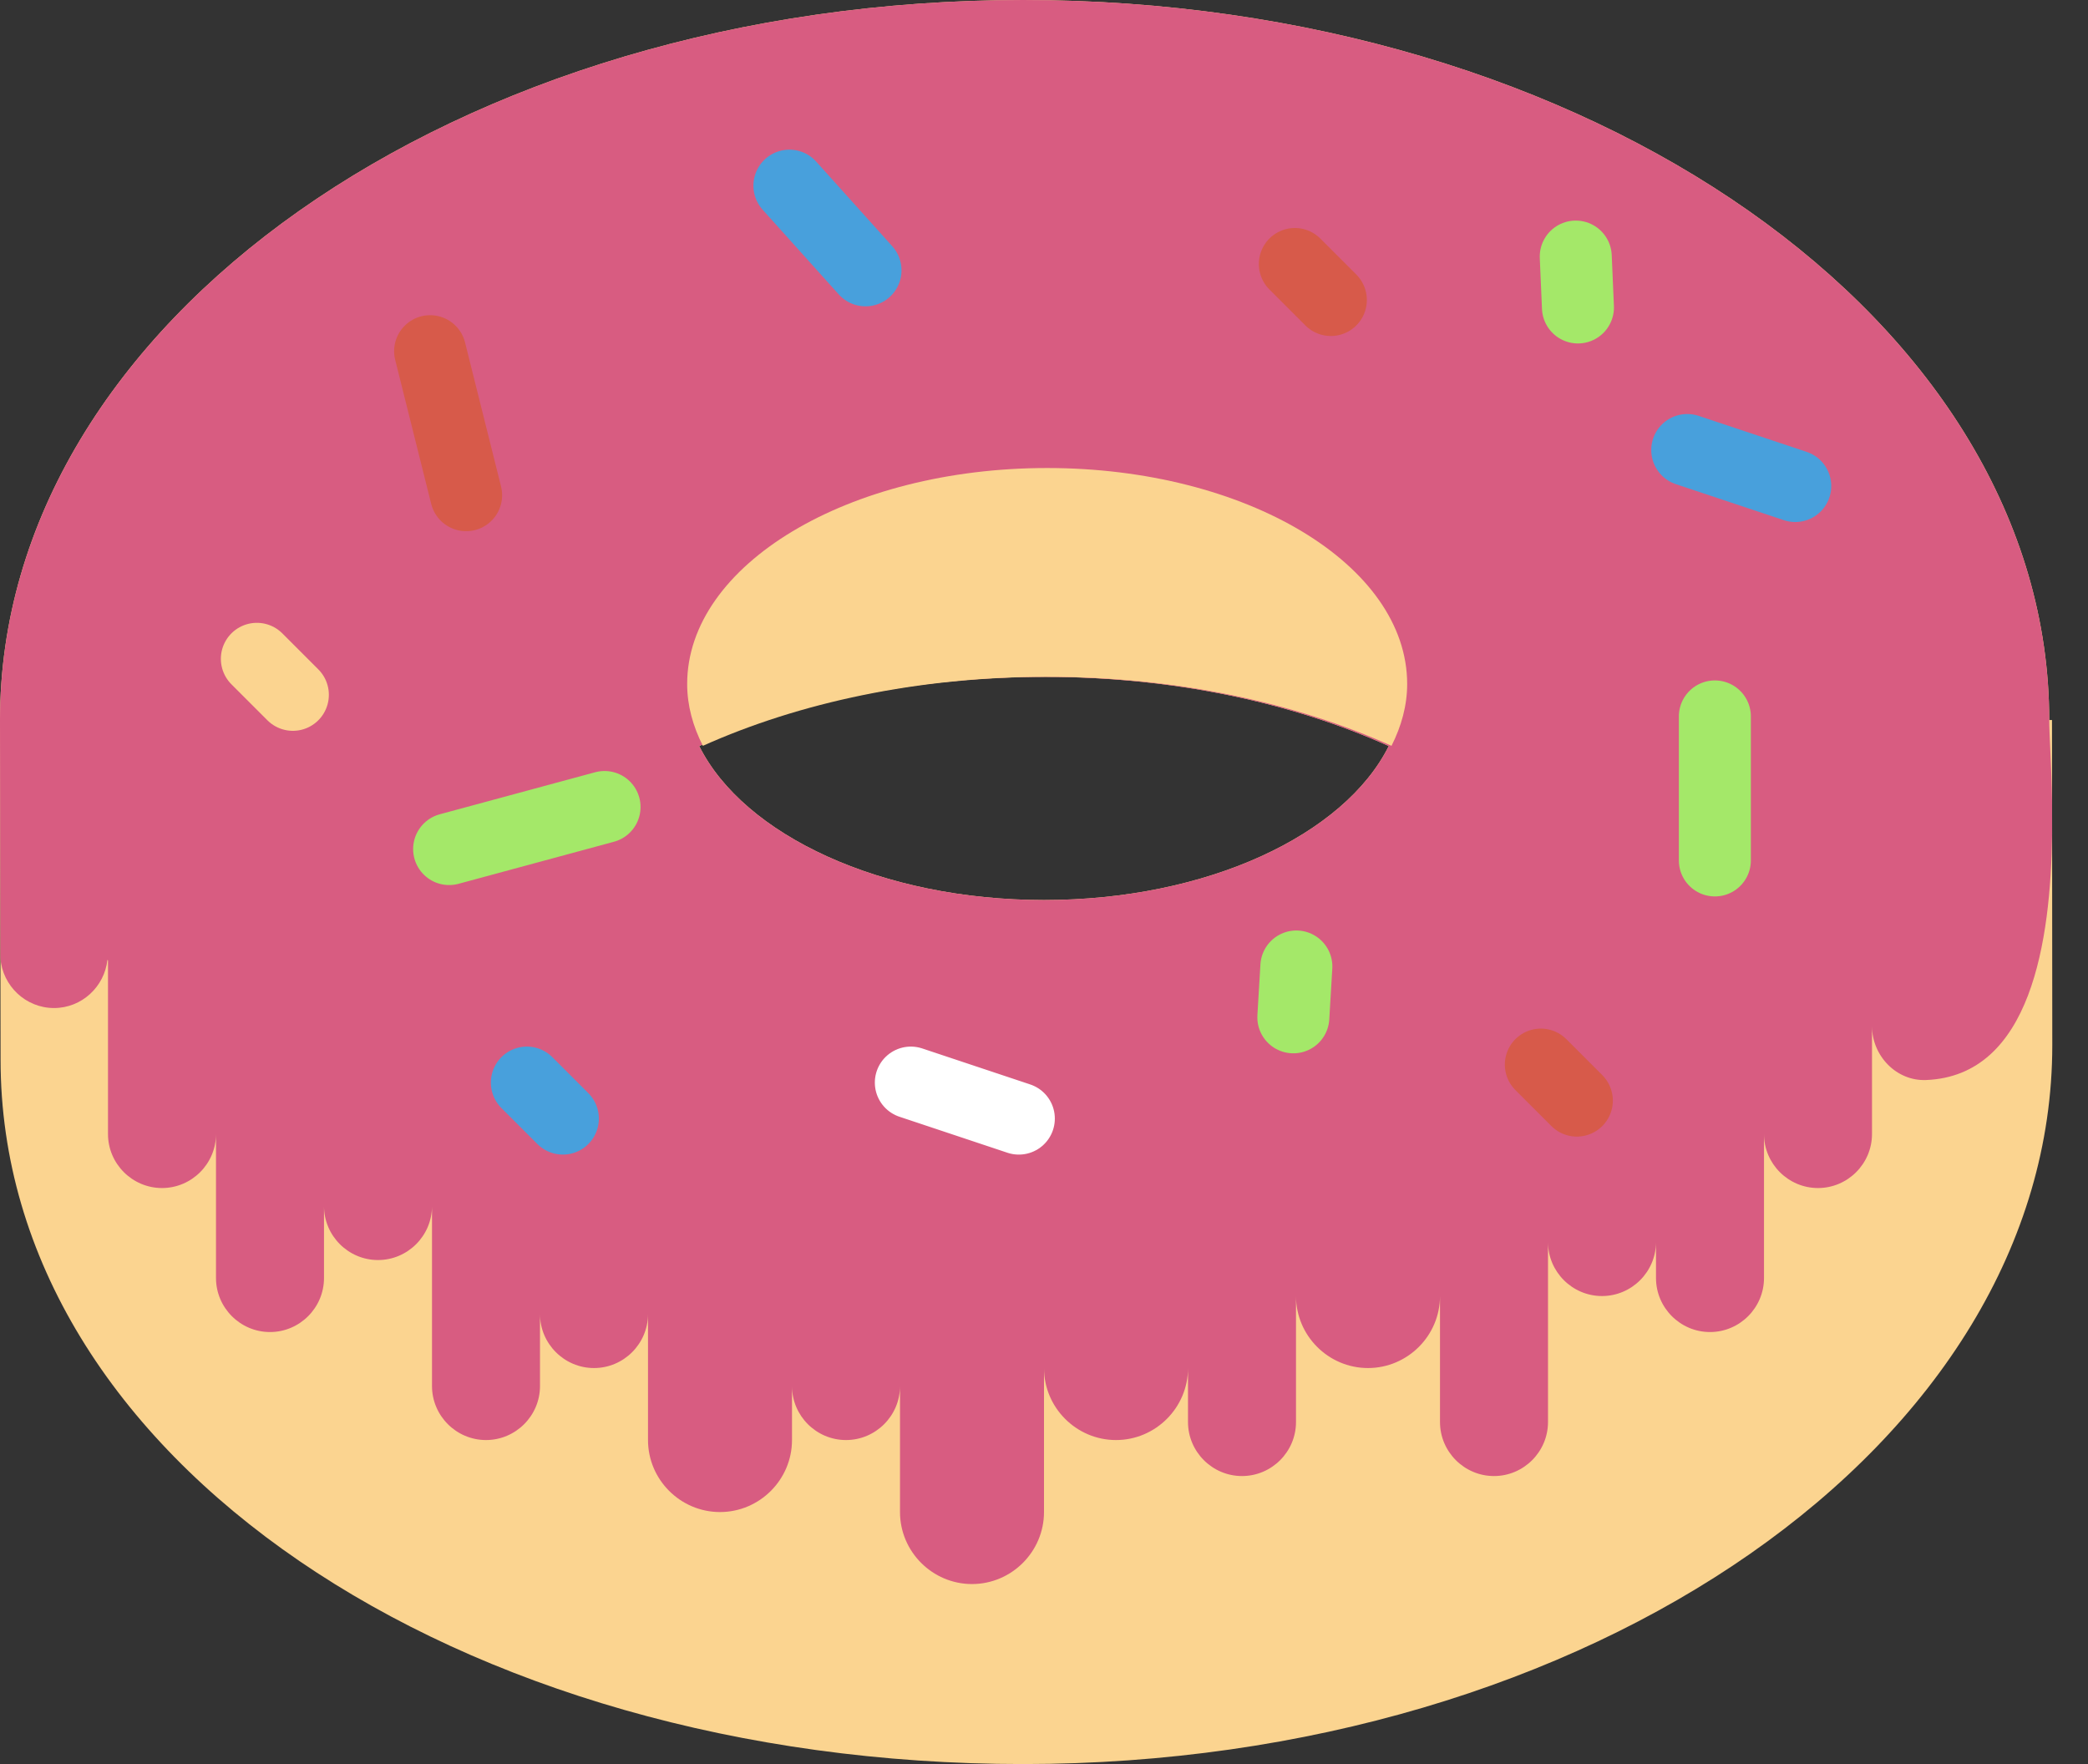 <?xml version="1.0" encoding="UTF-8" standalone="no"?>
<svg width="58px" height="49px" viewBox="0 0 58 49" version="1.1" xmlns="http://www.w3.org/2000/svg" xmlns:xlink="http://www.w3.org/1999/xlink" xmlns:sketch="http://www.bohemiancoding.com/sketch/ns">
    <rect x="0" y="0" width="58" height="49" fill="#333333" stroke="none"/>
    <!-- Generator: Sketch 3.2.2 (9983) - http://www.bohemiancoding.com/sketch -->
    <title>117 - Frosted Doughnut (Flat)</title>
    <desc>Created with Sketch.</desc>
    <defs></defs>
    <g id="Page-1" stroke="none" stroke-width="1" fill="none" fill-rule="evenodd" sketch:type="MSPage">
        <g id="117---Frosted-Doughnut-(Flat)" sketch:type="MSLayerGroup">
            <path d="M57,20 L56.923,20 C56.923,8.954 44.163,0 28.423,0 C12.683,0 0,8.954 0,20 C0,20 0.016,29.436 0.016,29.437 C0.016,40.483 12.683,49 28.423,49 C44.163,49 57.008,40.077 57.008,29.031 C57.008,29.03 57,20 57,20 L57,20 Z M29,25 C24.476,25 20.658,23.196 19.423,20.723 C22.095,19.521 25.403,18.8 29,18.8 C32.597,18.8 35.905,19.521 38.577,20.723 C37.342,23.196 33.524,25 29,25 L29,25 Z" id="Fill-2152" fill="#FBD490" sketch:type="MSShapeGroup"></path>
            <path d="M0,20 C0,20 0.006,23.827 0.011,26.608 C0.068,27.382 0.712,28 1.5,28 C2.27,28 2.902,27.41 2.984,26.661 C2.989,26.667 2.995,26.673 3,26.678 L3,31.5 C3,32.325 3.675,33 4.5,33 C5.325,33 6,32.325 6,31.5 L6,35.5 C6,36.325 6.675,37 7.5,37 C8.325,37 9,36.325 9,35.5 L9,33.5 C9,34.325 9.675,35 10.5,35 C11.325,35 12,34.325 12,33.5 L12,38.5 C12,39.325 12.675,40 13.5,40 C14.325,40 15,39.325 15,38.5 L15,36.5 C15,37.325 15.675,38 16.5,38 C17.325,38 18,37.325 18,36.5 L18,40 C18,41.1 18.9,42 20,42 C21.1,42 22,41.1 22,40 L22,38.5 C22,39.325 22.675,40 23.5,40 C24.325,40 25,39.325 25,38.5 L25,42 C25,43.1 25.9,44 27,44 C28.1,44 29,43.1 29,42 L29,38 C29,39.1 29.9,40 31,40 C32.1,40 33,39.1 33,38 L33,39.5 C33,40.325 33.675,41 34.5,41 C35.325,41 36,40.325 36,39.5 L36,36 C36,37.1 36.9,38 38,38 C39.1,38 40,37.1 40,36 L40,39.5 C40,40.325 40.675,41 41.5,41 C42.325,41 43,40.325 43,39.5 L43,34.5 C43,35.325 43.675,36 44.5,36 C45.325,36 46,35.325 46,34.5 L46,35.5 C46,36.325 46.675,37 47.5,37 C48.325,37 49,36.325 49,35.5 L49,31.5 C49,32.325 49.675,33 50.5,33 C51.325,33 52,32.325 52,31.5 L52,28.5 C52,29.325 52.676,30.032 53.5,30 C56.427,29.885 56.964,26.112 57.003,23.178 C57.002,22.861 57.002,22.554 57.002,22.262 C56.984,21.233 56.923,20.394 56.923,20 C56.923,8.954 44.163,0 28.423,0 C12.683,0 0,8.954 0,20 L0,20 Z M29,18.8 C32.597,18.8 35.905,19.521 38.577,20.723 C37.342,23.196 33.524,25 29,25 C24.476,25 20.658,23.196 19.423,20.723 C22.095,19.521 25.403,18.8 29,18.8 L29,18.8 Z" id="Fill-2153" fill="#D85C81" sketch:type="MSShapeGroup"></path>
            <path d="M29.088,13 C23.565,13 19.088,15.686 19.088,19 C19.088,19.599 19.249,20.173 19.524,20.717 C22.194,19.519 25.497,18.8 29.088,18.8 C32.679,18.8 35.982,19.519 38.653,20.717 C38.927,20.173 39.088,19.599 39.088,19 C39.088,15.686 34.611,13 29.088,13" id="Fill-2154" fill="#FBD490" sketch:type="MSShapeGroup"></path>
            <path d="M12.476,23.584 L16.793,22.416" id="Stroke-2155" stroke="#A4E869" stroke-width="2" stroke-linecap="round" stroke-linejoin="round" sketch:type="MSShapeGroup"></path>
            <path d="M28.301,31.071 L25.301,30.071" id="Stroke-2156" stroke="#FFFFFF" stroke-width="2" stroke-linecap="round" stroke-linejoin="round" sketch:type="MSShapeGroup"></path>
            <path d="M47.635,19.9 L47.635,23.9" id="Stroke-2157" stroke="#A4E869" stroke-width="2" stroke-linecap="round" stroke-linejoin="round" sketch:type="MSShapeGroup"></path>
            <path d="M21.928,5.157 L24.042,7.509 M46.868,12.5 L49.868,13.5" id="Stroke-2158" stroke="#48A0DC" stroke-width="2" stroke-linecap="round" stroke-linejoin="round" sketch:type="MSShapeGroup"></path>
            <path d="M36.01,26.846 L35.926,28.258" id="Stroke-2159" stroke="#A4E869" stroke-width="2" stroke-linecap="round" stroke-linejoin="round" sketch:type="MSShapeGroup"></path>
            <path d="M42.801,29.571 L43.801,30.571" id="Stroke-2160" stroke="#D75A4A" stroke-width="2" stroke-linecap="round" stroke-linejoin="round" sketch:type="MSShapeGroup"></path>
            <path d="M14.635,30.071 L15.635,31.071" id="Stroke-2161" stroke="#48A0DC" stroke-width="2" stroke-linecap="round" stroke-linejoin="round" sketch:type="MSShapeGroup"></path>
            <path d="M43.771,7.127 L43.832,8.54" id="Stroke-2162" stroke="#A4E869" stroke-width="2" stroke-linecap="round" stroke-linejoin="round" sketch:type="MSShapeGroup"></path>
            <path d="M11.948,9.755 L12.948,13.755" id="Fill-2163" fill="#D75A4A" sketch:type="MSShapeGroup"></path>
            <path d="M11.948,9.755 L12.948,13.755" id="Stroke-2164" stroke="#D75A4A" stroke-width="2" stroke-linecap="round" stroke-linejoin="round" sketch:type="MSShapeGroup"></path>
            <path d="M7.135,18.3 L8.135,19.3" id="Stroke-2165" stroke="#FBD490" stroke-width="2" stroke-linecap="round" stroke-linejoin="round" sketch:type="MSShapeGroup"></path>
            <path d="M35.968,7.333 L36.968,8.333" id="Stroke-2166" stroke="#D75A4A" stroke-width="2" stroke-linecap="round" stroke-linejoin="round" sketch:type="MSShapeGroup"></path>
        </g>
    </g>
</svg>